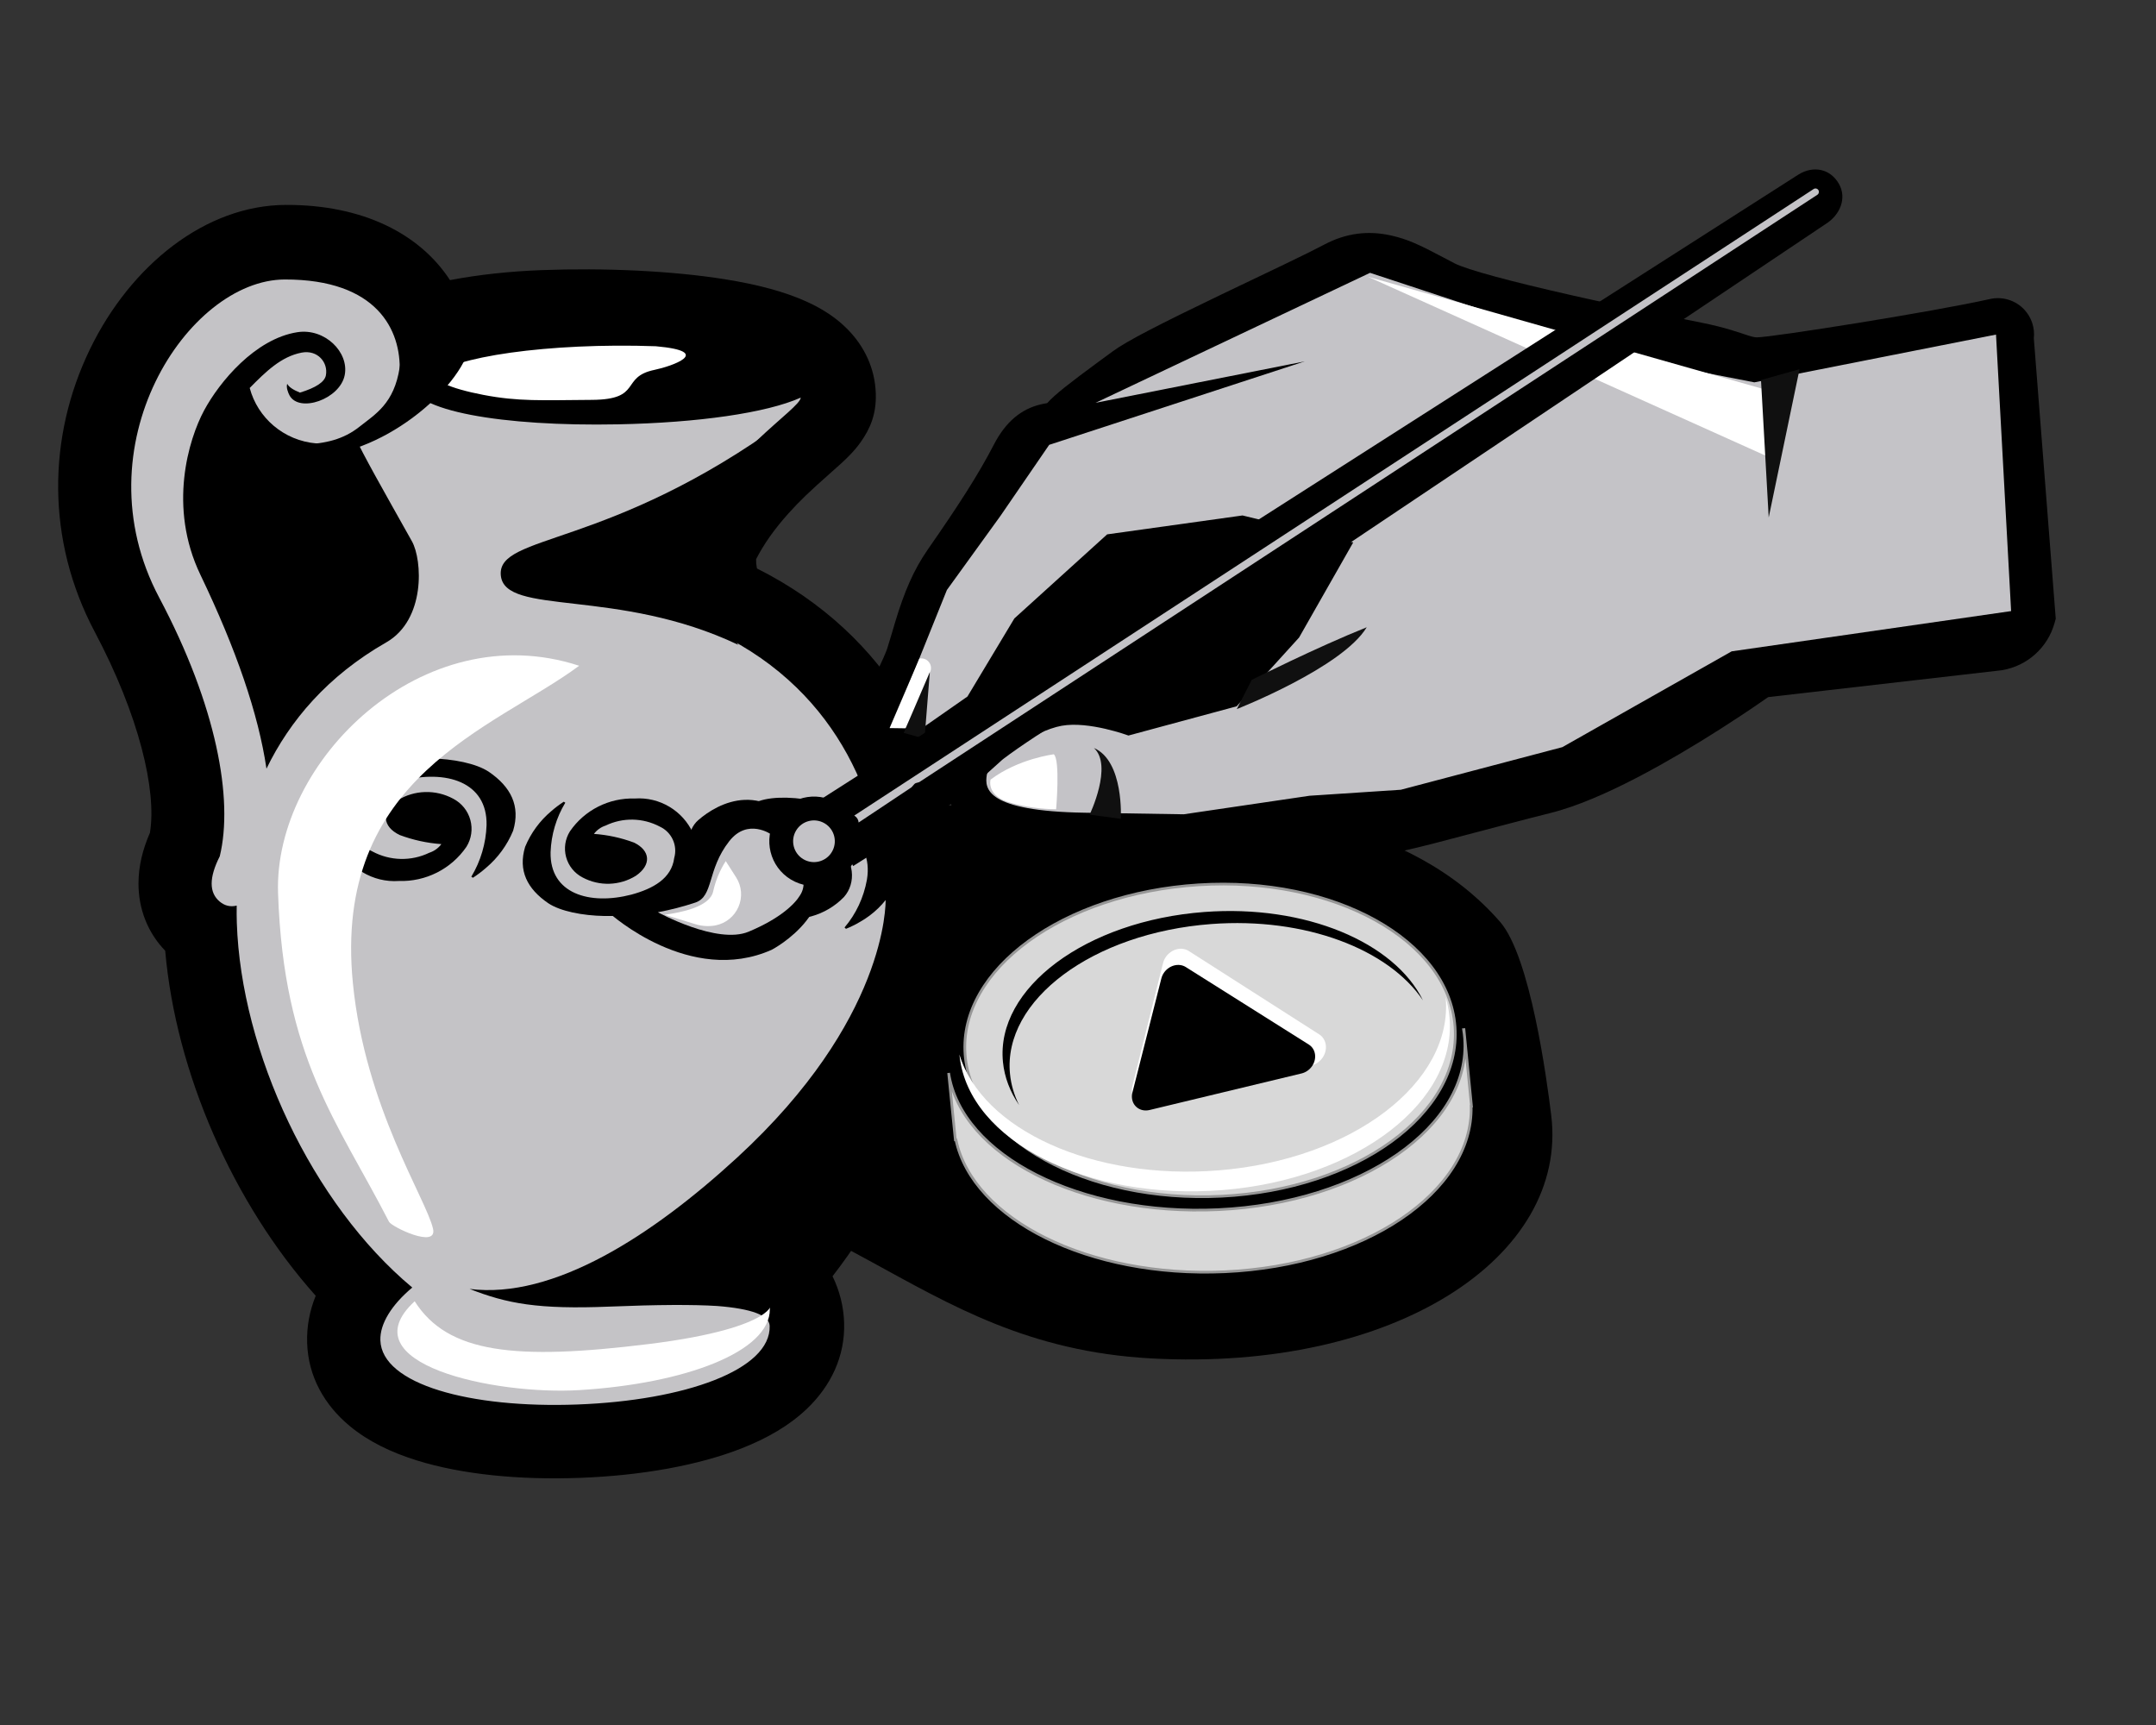 <?xml version="1.0" encoding="UTF-8"?>
<svg width="400px" height="320px" viewBox="0 0 400 320" version="1.1" xmlns="http://www.w3.org/2000/svg" xmlns:xlink="http://www.w3.org/1999/xlink">
    <rect x="0" y="0" width="400" height="320" fill="#333333" stroke="none"/>
    <!-- Generator: Sketch 53.2 (72643) - https://sketchapp.com -->
    <title>Creator</title>
    <desc>Created with Sketch.</desc>
    <g id="Creator" stroke="none" stroke-width="1" fill="none" fill-rule="evenodd">
        <g id="Group-22" transform="translate(70, 145)">
            <path d="M143.531,106.992 C188.953,109.5 221,88.041 217.796,61.894 C216.974,55.186 213.924,32.446 208.3,26 C192.001,7.32 163.008,2.056 126.533,4.319 C89.806,6.597 5.736,-6.451 1.207,4.319 C-2.867,14.005 22.224,72.55 33.988,72.55 C85.929,72.55 98.109,104.484 143.531,106.992 Z" id="Oval-Copy" fill="#000000"></path>
            <path d="M106,54.041 C108.342,69.362 130.311,80.62 156.06,79.398 C182.536,78.146 202.984,63.905 201.73,47.585 C201.689,47.054 201.625,46.527 201.54,46.005 L201.609,46 L203,60.193 L202.945,60.197 C203.316,76.11 183.166,89.757 157.228,90.919 C132.05,92.05 110.485,81.249 107.35,66.434 L107.24,66.441 L106,54.041 Z" id="Path" stroke="#979797" stroke-width="0.5" fill="#D8D8D8"></path>
            <path d="M156.647,76.907 C131.547,78.169 110.238,66.4 109.052,50.615 C107.866,34.827 127.252,20.734 152.353,19.143 C177.453,17.556 198.762,29.341 199.948,45.458 C201.134,61.573 181.748,75.65 156.647,76.907 Z" id="Oval-Copy-18" stroke="#979797" stroke-width="0.5" fill="#D8D8D8"></path>
            <path d="M156.083,72.112 C180.928,70.113 199.65,55.787 198.213,40 C198.526,41.055 198.749,42.136 198.876,43.24 C200.715,59.205 181.874,73.771 156.792,75.768 C131.71,77.761 109.886,66.695 108.047,51.058 C108.029,50.91 108.014,50.763 108,50.616 C112.211,64.536 132.735,73.986 156.083,72.112 Z" id="Path" fill="#FFFFFF"></path>
            <path d="M154.746,26.414 C132.761,28.058 116.033,40.507 117.383,54.22 C117.581,56.237 118.16,58.172 119.073,60 C117.4,57.544 116.357,54.855 116.076,52.001 C114.726,38.291 131.454,25.835 153.439,24.18 C172.19,22.768 188.709,29.805 194,40.574 C187.637,31.089 172.153,25.112 154.746,26.414 Z" id="Path" fill="#000000"></path>
            <path d="M173.338,52.637 L143.465,59.911 C141.788,60.317 140.248,59.295 140.026,57.627 C139.975,57.239 139.999,56.835 140.098,56.44 L145.769,33.683 C146.193,31.979 147.864,30.791 149.502,31.031 C149.884,31.087 150.243,31.219 150.559,31.42 L174.762,46.89 C176.12,47.764 176.405,49.684 175.397,51.177 C174.903,51.909 174.16,52.436 173.338,52.637 Z" id="Path" fill="#FFFFFF"></path>
            <path d="M171.484,54.129 L143.269,60.917 C141.685,61.296 140.233,60.345 140.025,58.792 C139.976,58.431 139.999,58.055 140.093,57.687 L145.468,36.499 C145.87,34.912 147.45,33.805 148.996,34.029 C149.356,34.081 149.695,34.204 149.993,34.391 L172.833,48.78 C174.115,49.593 174.382,51.379 173.429,52.77 C172.962,53.451 172.26,53.941 171.484,54.129 Z" id="Path" fill="#000000"></path>
        </g>
        <g id="Group-25" transform="translate(199.503, 125.965) rotate(-40) translate(-199.503, -125.965) translate(6.003, -44.035)">
            <g id="Group-18" transform="translate(101.901, 121.251) scale(-1, 1) translate(-101.901, -121.251) translate(0.901, 0.751)">
                <path d="M65.065,7.725 C76.473,-1.789 94.24,-2.243 110.115,4.867 C126.619,12.26 139.121,26.794 143.134,45.583 C146.809,62.791 153.248,75.586 159.251,80.739 C162.277,82.242 164.84,84.111 166.904,86.556 C169.952,90.166 171.484,94.657 171.149,99.328 C184.167,117.884 191.619,143.302 190.9,166.304 C193.534,167.7 195.849,169.575 197.745,171.988 C201.594,176.885 202.7,182.866 201.592,188.901 C200.799,193.224 198.9,197.514 196.108,201.846 C191.424,209.112 184.007,216.741 175.01,223.729 C166.013,230.717 156.772,236.026 148.548,238.786 C143.644,240.431 138.997,241.225 134.586,240.945 C128.427,240.553 122.857,238.039 119.009,233.142 C117.112,230.729 115.842,228.042 115.117,225.164 C90.9,219.95 66.246,205.037 51.488,186.258 C35.884,166.403 30.591,140.742 41.46,115.586 C41.428,115.519 41.392,115.448 41.352,115.375 C41.116,114.94 40.796,114.496 40.479,114.149 C37.541,112.905 34.217,112.047 30.504,111.516 C27.309,111.06 24.667,110.901 19.91,110.779 C17.208,110.709 16.349,110.677 15.089,110.562 C13.876,110.451 12.784,110.284 11.611,109.974 C8.671,109.196 6.071,107.88 3.711,104.876 C0.854,101.241 -0.269,96.898 0.054,92.511 C0.275,89.503 1.146,86.629 2.51,83.739 C4.456,79.615 7.504,75.301 11.53,70.654 C18.051,63.127 27.307,54.628 36.5,47.488 C41.231,43.813 46.026,40.605 50.708,37.986 C49.486,27.864 54.031,16.928 65.065,7.725 Z" id="Path" fill="#000000" fill-rule="nonzero"></path>
                <path d="M14.871,96.513 C21.573,94.603 32.468,87.832 44.031,78.512 C60.703,65.075 71.879,51.886 68.552,47.797 C67.63,46.664 65.79,46.47 63.256,47.067 C65.181,46.207 67.029,45.507 68.771,44.983 C63.673,39.364 60.882,29.243 74.123,18.187 C87.913,6.671 123.253,17.291 129.894,48.428 C134.636,70.659 143.383,85.968 152.134,92.411 C156.193,94.141 157.997,96.28 157.544,98.827 C157.329,100.036 156.683,100.906 155.605,101.436 C156.316,102.253 156.996,103.076 157.643,103.9 C172.405,122.707 180.485,152.77 176.195,176.648 C181.195,176.647 185.123,177.927 187.023,180.347 C192.062,186.766 182.435,200.705 166.681,212.957 C150.926,225.209 135.009,231.134 129.97,224.714 C128.768,223.183 130.46,220.161 135.046,215.648 C138.304,212.541 143.433,208.285 150.433,202.883 C160.933,194.778 164.655,190.229 168.215,183.683 C157.544,195.223 135.804,197.888 114.522,196.925 C76.9,195.223 63.218,178.691 62.555,177.845 C52.151,164.592 44.234,143.44 54.691,120.139 C58.131,112.473 51.034,103.851 47.389,102.167 C32.666,95.369 16.279,98.078 14.871,96.513 L14.871,96.513 Z M89.153,45.275 C87.346,47.067 85.179,48.28 82.89,48.912 C83.878,52.436 85.112,59.199 87.259,70.557 C88,74.475 94.652,83.37 102.972,81.864 C115.305,79.633 126.061,81.5 135.046,85.528 C129.673,76.79 125.125,64.979 121.315,50.093 C117.852,36.565 106.824,29.428 101.208,27.187 C95.591,24.946 85.371,23.099 78.61,27.187 C74.208,29.848 73.625,36.2 76.989,38.924 C80.542,41.801 88.016,38.924 87.259,35.226 C87.149,34.69 86.801,33.656 86.206,33.31 C86.353,33.927 86.101,34.849 85.451,36.077 C82.588,37.291 80.674,37.508 79.711,36.727 C77.813,35.191 77.802,32.058 80.448,30.591 C83.836,28.713 87.794,29.027 92.034,29.428 C94.46,34.593 93.493,40.968 89.153,45.275 Z" id="Shape" fill="#C4C3C6"></path>
                <g id="Group-28" transform="translate(95.267, 137.88) rotate(1) translate(-95.267, -137.88) translate(55.767, 96.88)" fill="#000000" fill-rule="nonzero">
                    <path d="M54.415,22.656 C49.004,16.685 53.34,9.899 60.807,6.165 C64.71,4.269 68.707,3.398 71.705,6.07 C73.818,7.447 74.618,10.166 73.591,12.477 C72.265,15.947 69.372,18.573 65.804,19.547 C64.935,19.919 63.974,20.011 63.051,19.812 C64.922,17.934 66.516,15.796 67.783,13.463 C69.197,10.183 67.538,7.928 63.861,8.345 C60.22,8.934 57.171,11.435 55.867,14.903 C55.223,16.541 55.29,18.375 56.054,19.96 C56.817,21.545 58.206,22.736 59.883,23.243 C64.709,24.493 69.836,23.193 73.496,19.794 C77.337,16.892 78.971,11.89 77.588,7.264 C76.708,4.089 73.591,-1.901 64.182,0.592 C58.186,1.729 49.098,10.07 47.608,15.453 C46.345,20.267 47.325,24.115 51.379,26.674 C53.966,27.968 56.824,28.618 59.713,28.57 C60.723,28.574 61.731,28.504 62.73,28.361 C62.749,28.244 62.78,28.13 62.824,28.02 C59.613,26.979 56.719,25.133 54.415,22.656 Z" id="Path"></path>
                    <path d="M33.055,50.243 C27.86,44.532 32.023,38.041 39.191,34.469 C42.938,32.656 46.775,31.822 49.653,34.378 C51.682,35.695 52.45,38.296 51.463,40.507 C50.19,43.826 47.413,46.338 43.988,47.269 C43.154,47.625 42.231,47.713 41.345,47.523 C43.141,45.727 44.671,43.681 45.888,41.449 C47.246,38.313 45.653,36.155 42.123,36.554 C38.628,37.117 35.7,39.51 34.448,42.827 C33.83,44.394 33.895,46.148 34.628,47.664 C35.36,49.18 36.694,50.319 38.304,50.805 C42.937,52 47.859,50.757 51.373,47.505 C55.06,44.729 56.628,39.945 55.301,35.521 C54.456,32.483 51.463,26.753 42.431,29.139 C36.675,30.226 27.95,38.204 26.52,43.353 C25.307,47.958 26.249,51.639 30.14,54.087 C32.624,55.324 35.368,55.946 38.141,55.9 C39.11,55.904 40.078,55.837 41.037,55.7 C41.055,55.588 41.085,55.479 41.128,55.374 C38.045,54.378 35.267,52.612 33.055,50.243 Z" id="Path-Copy-25" transform="translate(40.896, 42.237) rotate(-180) translate(-40.896, -42.237) "></path>
                    <path d="M7.791,76.587 C1.599,71.474 4.581,63.814 11.075,58.703 C14.48,56.088 18.15,54.497 21.471,56.684 C23.725,57.711 24.955,60.333 24.369,62.862 C23.696,66.622 21.382,69.801 18.139,71.42 C17.373,71.95 16.47,72.214 15.554,72.175 C17.021,69.936 18.178,67.482 18.989,64.888 C19.779,61.306 17.808,59.307 14.367,60.379 C10.989,61.62 8.503,64.7 7.851,68.453 C7.516,70.231 7.894,72.082 8.895,73.558 C9.895,75.034 11.426,76 13.115,76.22 C17.94,76.638 22.616,74.414 25.531,70.313 C28.704,66.687 29.408,61.317 27.296,56.86 C25.912,53.789 21.908,48.252 13.346,52.445 C7.812,54.658 0.557,64.736 0.055,70.468 C-0.328,75.583 1.267,79.32 5.578,81.206 C8.271,82.064 11.113,82.22 13.865,81.662 C14.83,81.488 15.781,81.24 16.711,80.918 C16.709,80.796 16.72,80.674 16.743,80.555 C13.497,80.063 10.416,78.698 7.791,76.587 Z" id="Path-Copy-26"></path>
                </g>
                <path d="M29.333,71.936 C31.131,70.312 33.021,68.678 34.979,67.058 C42.266,61.024 49.545,55.963 55.344,52.837 C58.096,51.353 60.41,50.364 62.106,49.935 C63.475,49.588 64.187,49.652 64.362,49.873 C64.537,50.094 64.45,50.819 63.834,52.116 C63.07,53.723 61.644,55.831 59.651,58.276 C55.455,63.425 52.098,65.902 44.81,71.936 C37.522,77.97 38.125,72.011 32.327,75.138 C29.574,76.622 21.551,79.742 29.333,71.936 Z" id="Path" fill="#FFFFFF"></path>
                <path d="M50.934,119.923 C54.317,112.062 47.793,109.433 44.209,107.707 C40.047,105.703 23.871,98.676 19.828,97.948 C60.182,95.235 74.225,79.624 78.678,85.985 C83.077,92.269 63.545,101.599 53.208,124.227 C53.552,123.312 50.538,120.844 50.934,119.923 Z" id="Path" fill="#000000"></path>
                <path d="M177.49,178.887 C194.594,179.697 177.297,201.813 164.664,211.163 C148.906,222.826 132.986,228.467 127.946,222.355 C126.744,220.898 128.243,226.532 149.269,212.915 C170.294,199.297 179.007,190.229 177.49,178.887 Z" id="Path" fill="#FFFFFF"></path>
                <path d="M144.343,81.594 C171.073,96.342 170.086,135.126 151.58,151.235 C128.496,171.329 113.196,172.023 92.967,177.742 C91.953,178.029 83.084,174.598 86.468,172.643 C91.416,169.785 111.544,166.449 129.834,152.517 C160.634,129.057 146.564,101.134 144.343,81.594 Z" id="Path-Copy-11" fill="#FFFFFF" transform="translate(125.354, 129.676) rotate(-87) translate(-125.354, -129.676) "></path>
                <path d="M68.098,58.208 C68.097,55.196 65.189,55.244 65.389,52.447 C66.088,52.682 68.525,50.794 69.552,50.157 C75.329,46.58 75.754,42.63 76.755,39 C77.756,35.369 77.208,32.013 75.668,27.98 C76.823,29.556 79.006,30.158 79.562,32.733 C82.53,46.457 75.04,64.016 68.275,64.854 C68.159,62.7 68.098,60.479 68.098,58.208 Z" id="Path" fill="#000000" fill-rule="nonzero" transform="translate(72.805, 46.417) rotate(73) translate(-72.805, -46.417) "></path>
            </g>
            <g id="creator" transform="translate(242.781, 205.311) rotate(-19) translate(-242.781, -205.311) translate(125.281, 103.811)" fill-rule="nonzero">
                <path d="M49.88,25.608 C50.404,23.499 51.764,22.375 53.53,21.624 C54.38,21.264 55.346,21.002 56.505,20.781 C58.096,20.477 59.81,20.276 62.828,19.993 C63.093,19.968 63.412,19.938 63.987,19.885 C66.956,19.608 68.381,19.439 69.327,19.229 C70.208,19.033 74.425,17.931 74.253,17.975 C79.892,16.549 84.25,15.921 88.95,16.236 C98.989,16.91 105.672,17.111 111.896,16.719 C116.71,16.416 120.155,17.69 122.705,20.265 C123.022,20.584 123.272,20.863 123.578,21.229 C125.796,21.664 128.984,22.908 135.107,25.464 C135.348,25.565 135.348,25.565 135.589,25.665 C136.003,25.838 137.661,26.533 138.072,26.704 C141.08,27.962 146.945,31.613 157.537,38.582 C157.894,38.818 157.894,38.818 158.251,39.053 C159.58,39.928 166.443,44.467 168.179,45.608 C171.551,47.823 173.786,49.259 175.232,50.127 C179.215,52.52 181.75,55.806 183.112,59.944 C184.064,62.835 184.334,65.154 184.604,70.315 C184.666,71.507 184.693,71.996 184.735,72.624 L184.737,72.661 C184.911,75.249 187.226,83.353 190.911,94.509 C191.241,95.509 191.581,96.529 191.929,97.568 C193.249,101.501 194.655,105.587 196.115,109.749 C197.11,112.586 197.844,114.653 198.907,117.627 C199.605,119.579 200.126,121.288 200.55,122.946 C200.709,123.566 200.845,124.139 200.999,124.826 C201.042,125.015 201.088,125.223 201.167,125.578 C201.226,125.845 201.269,126.03 201.308,126.2 C201.478,126.923 201.593,127.286 201.734,127.58 C201.775,127.665 201.82,127.75 201.868,127.829 C203.277,130.168 222.704,153.344 230.227,161.219 C231.854,162.928 232.464,165.365 231.835,167.638 C231.302,169.561 229.949,171.129 228.168,171.946 L185.672,202.224 L184.862,202.447 C180.306,203.701 175.436,202.205 172.368,198.608 L172.29,198.517 L145.729,163.979 C145.481,163.868 145.216,163.749 144.935,163.622 C143.421,162.939 141.737,162.158 139.925,161.291 C134.742,158.812 129.557,156.138 124.7,153.358 C118.571,149.851 113.397,146.423 109.451,143.115 C108.348,142.19 107.342,141.276 106.438,140.37 C104.639,138.568 102.688,136.651 100.071,134.104 C99.712,133.754 99.712,133.754 99.352,133.405 C89.964,124.28 89.177,123.508 86.292,120.504 C81.132,115.13 79.18,112.678 79.089,109.786 C79.078,109.745 79.063,109.691 79.043,109.627 C78.944,109.309 78.774,108.879 78.539,108.366 C78.024,107.242 77.253,105.838 76.305,104.304 C74.349,101.139 71.871,97.785 69.733,95.426 C69.296,94.944 68.933,94.547 68.139,93.681 C61.071,85.971 58.491,82.56 57.132,77.601 C55.312,70.958 53.606,66.057 51.777,62.758 C51.658,62.544 51.532,62.321 51.393,62.078 C51.189,61.722 50.447,60.447 50.3,60.191 C49.846,59.402 49.503,58.778 49.191,58.157 C48.303,56.393 47.75,54.815 47.549,53.136 C47.277,50.848 47.727,48.618 48.939,46.524 C50.949,43.049 54.262,41.196 58.162,40.883 C51.78,36.811 48.668,30.49 49.88,25.608 Z" id="Path" fill="#000000"></path>
                <path d="M225.148,165.575 L194.46,131.708 L186.246,109.126 L175.152,60.129 L128.256,28.898 L154.834,58.202 L117.141,25.537 L101.197,24.576 L84.292,23.137 L57.233,27.459 L59.648,32.264 L69.31,36.586 L86.215,36.586 L108.445,43.308 L124.389,63.033 L130.675,83.21 L110.379,83.688 L93.474,80.327 L78.492,65.916 C78.492,65.916 77.044,58.228 73.663,54.363 C70.282,50.498 61.095,46.197 58.681,47.158 C56.267,48.119 52.87,50.524 62.062,66.373 L71.249,82.228 L86.231,100.482 L95.898,114.414 L118.108,136.03 L149.519,153.801 L182.622,194.396 L225.148,165.575 Z" id="Path" fill="#C4C3C7"></path>
                <path d="M93.051,80.618 C93.051,80.618 109.745,93.464 118.476,93.464 C110.506,87.415 99.123,80.205 99.123,80.205 L93.051,80.618 Z" id="Path" fill="#101010"></path>
                <path d="M62.209,67.3 C62.209,67.3 72.26,66.359 73.214,61.612 C74.025,67.679 64.515,72.66 64.515,72.66 L62.209,67.3 Z" id="Path" fill="#101010"></path>
                <path d="M58.311,48.2 C58.311,48.2 55.183,49.018 56.579,53.776 C57.338,56.456 58.439,59.036 59.857,61.458 C59.857,61.458 68.143,57.41 68.38,55.832 C68.354,55.832 64.345,50.645 58.311,48.2 Z" id="Path" fill="#FFFFFF"></path>
                <path d="M70.747,25.318 L70.747,25.318 C71.18,25.787 71.33,26.454 71.141,27.065 C70.952,27.677 70.453,28.139 69.834,28.277 L66.275,29.073 L58.318,29.738 L56.851,27.218 L70.747,25.318 Z" id="Path" fill="#FFFFFF"></path>
                <polygon id="Path" fill="#101010" points="57.443 29.922 69.603 28.266 58.5 33.79"></polygon>
                <path d="M0.644,0.474 C0.644,0.474 -3.238,20.173 10.344,29.658 C10.344,29.658 24.57,38.413 31.039,25.28 C37.508,12.148 28.451,7.041 23.926,5.581 C18.362,3.79 13.576,13.607 0.644,0.474 Z" id="Path" fill="#000000"></path>
                <path d="M28.632,18.614 C28.632,18.614 29.083,13.206 23.536,12.525 C16.802,11.693 13.328,15.341 10.544,12.997 C8.729,11.438 7.019,9.757 5.427,7.964 C5.427,7.964 5.904,20.503 11.011,24.258 C16.118,28.014 19.824,28.953 21.68,28.953 C22.688,29.003 23.678,28.668 24.454,28.014 C24.454,28.014 23.202,23.958 28.632,18.614 Z" id="Path" fill="#C4C3C7"></path>
                <path d="M5.675,9.273 L7.097,15.001 C7.375,16.194 7.931,17.305 8.72,18.246 C8.757,18.293 8.798,18.334 8.84,18.38 C10.133,19.821 12.064,20.529 13.992,20.269 C15.92,20.009 17.59,18.815 18.448,17.084 L20.046,13.87 C18,13.813 15.96,14.118 14.022,14.77 C11.237,15.706 7.615,11.685 5.675,9.273 Z" id="Path" fill="#FFFFFF"></path>
                <polygon id="Path" fill="#FFFFFF" points="194.229 133.663 183.92 140.848 174.331 60.191"></polygon>
                <path d="M38.049,22.638 L231.767,118.894 C234.636,120.403 235.687,123.42 234.084,126.227 C232.56,128.894 229.197,129.328 226.458,127.924 L77.967,58.131 L72.911,53.097 C72.149,52.343 63.298,48.294 62.247,48.064 L52.003,44.921 L31.438,34.607 L38.049,22.638 Z" id="Path" fill="#000000"></path>
                <path d="M39.558,29.954 L230.858,122.662 C231.013,122.736 231.133,122.87 231.187,123.033 C231.242,123.197 231.228,123.376 231.148,123.529 C230.991,123.831 230.622,123.955 230.313,123.809 L51.092,37.097 L50.622,36.659 C50.534,36.58 50.426,36.527 50.31,36.506 L49.518,36.358 L38.877,31.317 C39.272,31.042 39.521,30.603 39.553,30.123 L39.558,29.954 Z" id="Path" fill="#C4C3C7"></path>
                <polygon id="Path" fill="#101010" points="195.464 132.542 174.338 146.905 200.868 137.637"></polygon>
                <ellipse id="Oval" fill="#000000" cx="31.631" cy="26.006" rx="8.291" ry="8.287"></ellipse>
                <ellipse id="Oval" fill="#C4C3C7" cx="31.631" cy="26.006" rx="3.869" ry="3.867"></ellipse>
            </g>
        </g>
    </g>
</svg>